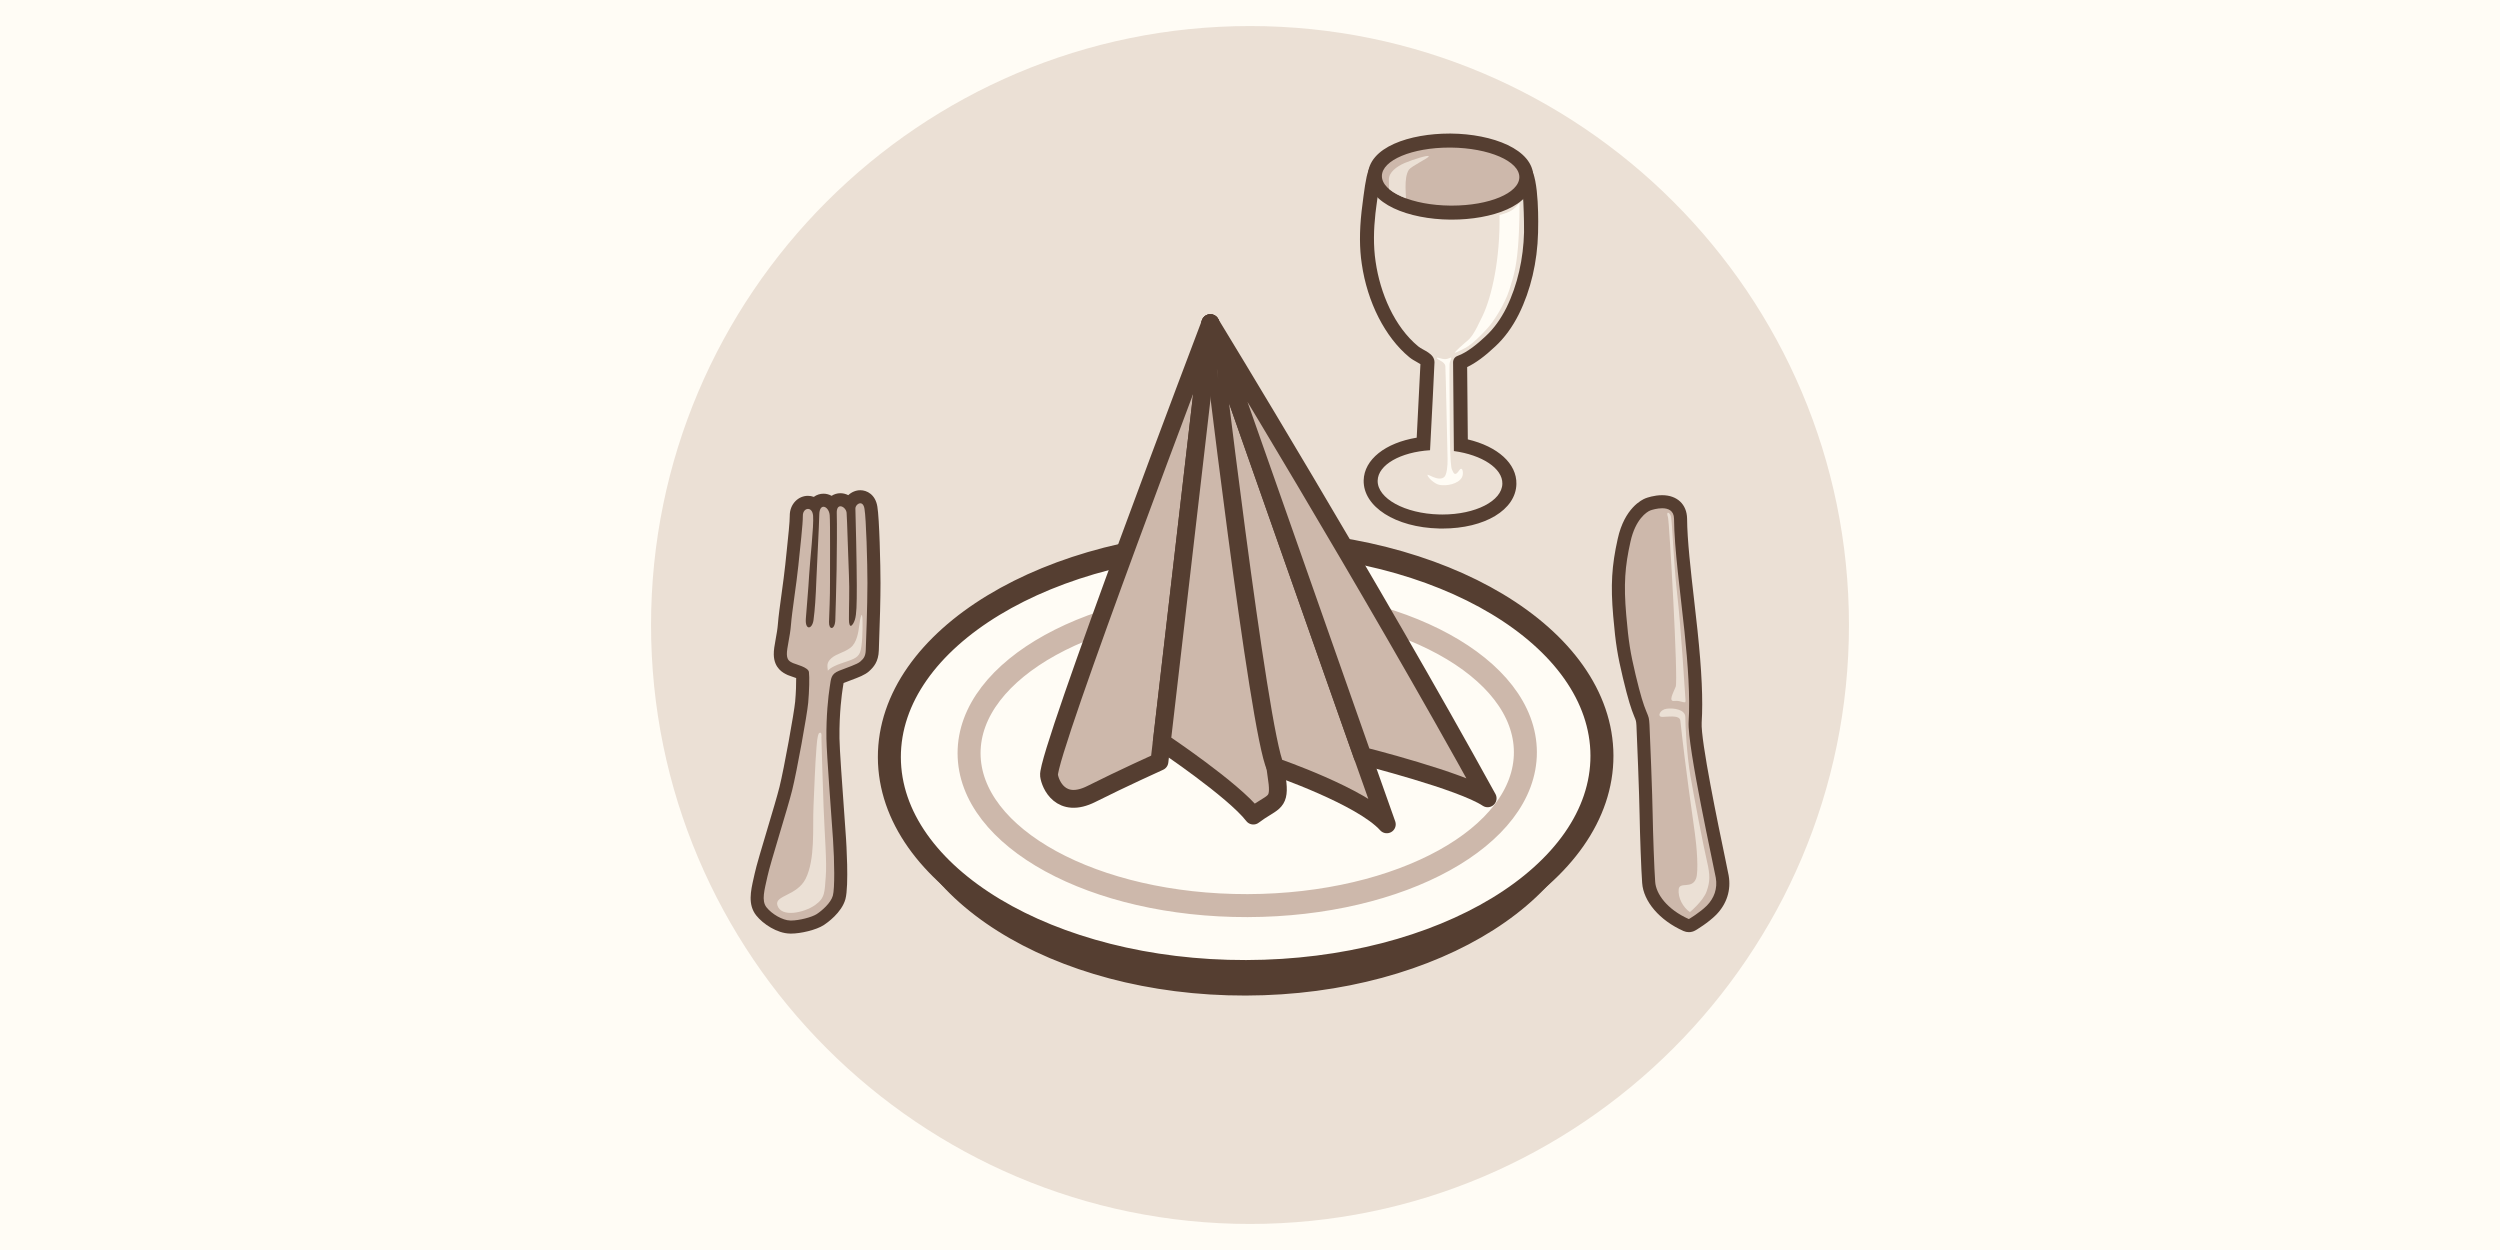 <?xml version="1.0" encoding="utf-8"?>
<!-- Generator: Adobe Illustrator 16.0.0, SVG Export Plug-In . SVG Version: 6.00 Build 0)  -->
<!DOCTYPE svg PUBLIC "-//W3C//DTD SVG 1.1//EN" "http://www.w3.org/Graphics/SVG/1.1/DTD/svg11.dtd">
<svg version="1.1" id="Layer_1" xmlns="http://www.w3.org/2000/svg" xmlns:xlink="http://www.w3.org/1999/xlink" x="0px" y="0px"
	 width="240px" height="120px" viewBox="0 0 240 120" enable-background="new 0 0 240 120" xml:space="preserve">
<rect fill="#FFFCF5" width="240" height="120"/>
<g>
	<defs>
		<path id="SVGID_7_" d="M119.998,117.5C88.292,117.5,62.5,91.706,62.5,60c0-31.71,25.792-57.5,57.498-57.5
			C151.706,2.5,177.5,28.29,177.5,60C177.5,91.706,151.706,117.5,119.998,117.5z"/>
	</defs>
	<clipPath id="SVGID_1_">
		<use xlink:href="#SVGID_7_"  overflow="visible"/>
	</clipPath>
	<polygon clip-path="url(#SVGID_1_)" fill="#EBE0D5" stroke="#553E31" stroke-width="2.183" stroke-miterlimit="10" points="
		205.34,121.653 190.965,-5.347 62.399,2.433 43.991,128.425 	"/>
	<g clip-path="url(#SVGID_1_)">
		<g>
			<path fill="#CDB8AB" d="M162.129,88.859c-0.087,0-0.174-0.018-0.255-0.054c-2.084-0.927-3.498-2.538-3.602-4.104
				c-0.089-1.157-0.216-4.732-0.242-6.452c-0.02-1.667-0.267-8.001-0.306-8.643c-0.038-0.547-0.038-0.547-0.264-1.087
				c-0.274-0.661-0.558-1.522-1.051-3.584c-0.502-2.133-0.684-3.159-0.916-5.848c-0.253-2.918-0.15-4.674,0.421-7.226
				c0.595-2.706,2.105-3.371,2.275-3.438c0.076-0.029,0.697-0.257,1.374-0.257c1.077,0,1.755,0.623,1.77,1.625
				c0.013,2.079,0.351,5.023,0.677,7.871c0.113,0.991,0.227,1.977,0.326,2.923c0.405,3.849,0.531,6.625,0.398,8.738
				c-0.108,1.808,1.551,9.766,2.259,13.165c0.18,0.861,0.306,1.467,0.341,1.671c0.207,1.188-0.155,2.329-1.021,3.212
				c-0.737,0.739-1.824,1.376-1.87,1.403C162.348,88.83,162.238,88.859,162.129,88.859z"/>
			<path fill="#553E31" d="M159.564,48.792c0.57,0,1.131,0.207,1.143,1.007c0.017,2.827,0.616,7.14,1.006,10.851
				c0.339,3.219,0.545,6.279,0.396,8.633c-0.141,2.349,2.428,13.945,2.607,14.982c0.182,1.042-0.165,1.966-0.851,2.667
				c-0.684,0.686-1.737,1.3-1.737,1.3c-2.086-0.927-3.154-2.418-3.23-3.572c-0.089-1.161-0.216-4.774-0.241-6.42
				c-0.02-1.651-0.266-8.005-0.307-8.671c-0.045-0.655-0.045-0.655-0.311-1.291c-0.26-0.626-0.537-1.472-1.02-3.488
				c-0.5-2.122-0.672-3.102-0.901-5.756c-0.256-2.956-0.122-4.667,0.408-7.035c0.474-2.155,1.563-2.862,1.893-2.992
				C158.58,48.945,159.076,48.792,159.564,48.792 M159.564,47.538c-0.772,0-1.459,0.246-1.589,0.295
				c-0.345,0.135-2.022,0.932-2.674,3.896c-0.579,2.586-0.688,4.458-0.433,7.412c0.236,2.728,0.42,3.77,0.931,5.936
				c0.504,2.106,0.797,2.994,1.082,3.682c0.187,0.447,0.187,0.447,0.218,0.896c0.038,0.63,0.283,6.942,0.304,8.6
				c0.026,1.732,0.154,5.328,0.244,6.501c0.118,1.783,1.677,3.603,3.972,4.623c0.163,0.072,0.337,0.108,0.51,0.108
				c0.219,0,0.438-0.057,0.632-0.171c0.122-0.071,1.217-0.719,1.994-1.498c1.018-1.04,1.44-2.375,1.197-3.768
				c-0.035-0.205-0.162-0.818-0.344-1.69c-0.643-3.083-2.351-11.275-2.247-13.001c0.136-2.145,0.008-4.955-0.4-8.84
				c-0.1-0.948-0.213-1.936-0.327-2.929c-0.324-2.831-0.66-5.759-0.673-7.798C161.941,48.418,161.001,47.538,159.564,47.538
				L159.564,47.538z"/>
		</g>
		<path fill="#EBE0D5" d="M162.229,87.56c0,0,1.283-1.059,1.607-1.988c0.322-0.915,0.356-1.536,0.033-2.886
			c-0.322-1.345-1.226-6.088-1.591-8.206c-0.361-2.117-0.487-4.913-0.487-5.644c0-0.729-1.116-0.882-1.769-0.801
			c-0.657,0.072-0.943,0.743-0.509,0.781c0.433,0.039,1.744-0.249,1.802,0.371c0.167,1.513,0.459,4.255,1.397,10.838
			c0.172,1.195,0.368,3.646,0.11,4.318c-0.399,1.04-1.567,0.27-1.666,1.016C161.061,86.188,161.579,87.116,162.229,87.56z"/>
		<path fill="#EBE0D5" d="M160.396,49.52c0.141,0.344,0.246,4.368,0.611,7.486c0.361,3.116,0.733,9.276,0.806,10.272
			c0.023,0.358-0.444-0.069-1.066,0.014c-0.616,0.077-0.126-0.743,0.12-1.369c0.256-0.609-0.616-15.902-0.741-16.272
			C159.909,49.018,160.268,49.173,160.396,49.52z"/>
	</g>
	<g clip-path="url(#SVGID_1_)">
		<g>
			<path fill="#CDB8AB" d="M75.837,88.995c-0.979-0.016-2.17-0.777-2.746-1.504c-0.635-0.806-0.399-1.85-0.126-3.058l0.096-0.431
				c0.153-0.712,0.665-2.424,1.207-4.235c0.474-1.583,0.963-3.22,1.175-4.073c0.443-1.792,1.414-7.176,1.519-8.278
				c0.096-1.058,0.121-2.241,0.084-2.72c-0.173-0.126-0.64-0.281-0.826-0.343c-0.145-0.048-0.265-0.089-0.34-0.122
				c-0.369-0.177-0.948-0.456-0.967-1.411c-0.01-0.354,0.072-0.807,0.168-1.331c0.088-0.483,0.188-1.032,0.228-1.58
				c0.046-0.625,0.191-1.687,0.345-2.812c0.138-1.004,0.282-2.054,0.362-2.854l0.134-1.291c0.142-1.34,0.302-2.858,0.296-3.433
				c-0.005-0.381,0.125-0.726,0.365-0.97c0.206-0.208,0.475-0.324,0.756-0.324c0.237,0,0.483,0.085,0.685,0.265
				c0.206-0.335,0.522-0.469,0.805-0.469c0.314,0,0.608,0.157,0.829,0.412c0.039-0.064,0.084-0.123,0.135-0.176
				c0.174-0.182,0.408-0.281,0.66-0.281c0.333,0,0.658,0.176,0.89,0.444c0.056-0.137,0.14-0.268,0.247-0.381
				c0.213-0.223,0.495-0.351,0.774-0.351c0.41,0,0.894,0.277,1.02,1.055c0.171,0.983,0.291,5.28,0.291,7.23
				c0,1.453-0.052,3.577-0.155,6.312l-0.005,0.132c-0.024,0.854-0.348,1.212-0.734,1.561c-0.296,0.26-0.774,0.447-1.531,0.73
				c-0.223,0.083-0.454,0.17-0.678,0.26c-0.387,0.156-0.392,0.193-0.482,0.806l-0.041,0.27c-0.167,1.065-0.336,2.901-0.311,4.85
				c0.017,1.105,0.264,4.51,0.443,6.996c0.079,1.095,0.149,2.058,0.188,2.67c0.117,1.755,0.205,4.692-0.036,5.585
				c-0.251,0.911-1.253,1.765-1.806,2.127c-0.62,0.407-2.014,0.723-2.798,0.723C75.955,88.997,75.845,88.995,75.837,88.995z"/>
			<path fill="#553E31" d="M82.59,48.315c0.171,0,0.337,0.141,0.4,0.529c0.162,0.934,0.283,5.188,0.283,7.13
				c0,2.304-0.136,5.766-0.16,6.42c-0.019,0.646-0.23,0.851-0.527,1.119c-0.304,0.268-1.211,0.547-2.023,0.875
				c-0.811,0.327-0.774,0.731-0.908,1.558c-0.144,0.917-0.347,2.805-0.318,4.958c0.024,1.598,0.5,7.639,0.633,9.699
				c0.139,2.069,0.175,4.676-0.016,5.381c-0.193,0.703-1.055,1.446-1.544,1.766c-0.464,0.304-1.706,0.621-2.454,0.621
				c-0.032,0-0.063-0.001-0.094-0.002c-0.732-0.012-1.766-0.619-2.279-1.267c-0.506-0.643-0.193-1.656,0.092-2.965
				c0.283-1.319,1.926-6.473,2.377-8.291c0.449-1.814,1.426-7.219,1.534-8.371c0.104-1.147,0.132-2.504,0.071-2.963
				c-0.069-0.457-1.226-0.724-1.527-0.855c-0.291-0.141-0.578-0.253-0.59-0.848c-0.017-0.59,0.311-1.696,0.395-2.853
				s0.535-3.957,0.705-5.649c0.17-1.696,0.441-3.99,0.433-4.793c-0.005-0.414,0.244-0.659,0.494-0.659
				c0.226,0,0.452,0.201,0.49,0.659c0.081,0.963-0.309,4.375-0.38,5.694c-0.072,1.324-0.239,3.09-0.318,4.203
				c-0.039,0.562,0.115,0.818,0.294,0.818c0.175,0,0.374-0.245,0.442-0.689c0.139-1.04,0.215-2.194,0.281-3.979
				c0.072-1.788,0.252-4.987,0.275-6.177c0.014-0.523,0.197-0.735,0.404-0.735c0.26,0,0.555,0.333,0.595,0.802
				c0.064,0.832,0.021,5.125,0.03,6.456c0.006,1.341-0.064,2.946-0.095,3.792c-0.013,0.39,0.112,0.588,0.252,0.588
				c0.159,0,0.336-0.256,0.353-0.779c0.028-0.889,0.091-2.992,0.124-4.863c0.026-1.875,0.048-4.22,0.015-5.357
				c-0.021-0.5,0.149-0.685,0.351-0.685c0.257,0,0.563,0.298,0.593,0.623c0.053,0.587,0.158,4.647,0.225,6.019
				c0.069,1.364-0.01,3.188,0,4.229c0.003,0.443,0.078,0.605,0.176,0.605c0.131,0,0.302-0.292,0.396-0.59
				c0.157-0.523,0.185-1.372,0.182-3.295c0-1.911-0.114-6.91-0.134-7.35C82.103,48.59,82.351,48.315,82.59,48.315 M82.59,47.061
				c-0.418,0-0.834,0.172-1.156,0.474c-0.234-0.118-0.491-0.186-0.754-0.186h-0.001c-0.306,0-0.597,0.087-0.845,0.25
				c-0.238-0.131-0.503-0.205-0.779-0.205c-0.323,0-0.65,0.099-0.928,0.306c-0.185-0.068-0.377-0.101-0.562-0.101
				c-0.45,0-0.877,0.181-1.202,0.51c-0.359,0.363-0.553,0.868-0.546,1.419c0.006,0.537-0.153,2.036-0.292,3.358
				c-0.048,0.447-0.094,0.887-0.135,1.294c-0.079,0.784-0.222,1.825-0.359,2.832c-0.155,1.134-0.302,2.206-0.349,2.851
				c-0.037,0.514-0.134,1.044-0.22,1.513c-0.102,0.559-0.189,1.042-0.178,1.466c0.026,1.331,0.925,1.763,1.264,1.926
				c0.014,0.007,0.064,0.031,0.079,0.038c0.088,0.038,0.227,0.087,0.394,0.142c0.095,0.032,0.265,0.088,0.412,0.146
				c0.007,0.519-0.02,1.41-0.098,2.267c-0.103,1.083-1.063,6.407-1.503,8.183c-0.208,0.838-0.695,2.468-1.166,4.044
				c-0.546,1.824-1.062,3.547-1.22,4.285l-0.094,0.422c-0.283,1.25-0.575,2.543,0.243,3.583c0.66,0.833,2.02,1.726,3.244,1.745
				c0.018,0.001,0.065,0.002,0.114,0.002c0.891,0,2.401-0.339,3.143-0.826c0.28-0.184,1.704-1.17,2.064-2.482
				c0.354-1.308,0.07-5.615,0.059-5.798c-0.04-0.61-0.109-1.576-0.188-2.672c-0.18-2.479-0.426-5.874-0.442-6.962
				c-0.032-2.464,0.247-4.385,0.304-4.746l0.042-0.272c0.014-0.099,0.031-0.213,0.047-0.295c0.014-0.006,0.03-0.014,0.05-0.021
				c0.218-0.088,0.444-0.172,0.662-0.254c0.743-0.278,1.329-0.498,1.721-0.842c0.449-0.405,0.921-0.919,0.952-2.024l0.005-0.121
				c0.104-2.744,0.156-4.875,0.156-6.336c0-1.627-0.106-6.215-0.302-7.344C84.039,47.475,83.228,47.061,82.59,47.061L82.59,47.061z"
				/>
		</g>
		<path fill="#EBE0D5" d="M78.858,70.803c0,0,0.093,3.807,0.206,6.664c0.111,2.868,0.326,5.293,0.207,6.714
			c-0.119,1.427-0.035,2.02-1.034,2.712c-1.025,0.722-3.269,1.238-3.615-0.005c-0.259-0.939,1.892-0.891,2.717-2.523
			c0.938-1.89,0.664-4.851,0.755-6.898c0.094-1.952,0.137-3.806,0.291-5.742c0.031-0.368,0.064-0.954,0.213-1.307
			C78.598,70.418,78.923,70.076,78.858,70.803z"/>
		<path fill="#EBE0D5" d="M79.475,64.392c0,0,0.18-0.325,1.262-0.702c1.07-0.371,1.551-0.471,1.807-1.016
			c0.253-0.535,0.274-2.375,0.26-2.944c-0.009-1.419-0.246-0.323-0.324,0.368c-0.063,0.519-0.211,1.613-0.832,2.081
			c-0.613,0.473-1.338,0.571-1.825,1.001C79.336,63.613,79.422,63.899,79.475,64.392z"/>
	</g>
	<g clip-path="url(#SVGID_1_)">
		<g>
			<path fill="#EBE0D5" d="M138.158,50.063c-3.729-0.092-6.617-1.818-6.575-3.931c0.039-1.782,2.09-3.188,5.061-3.527
				c0.261-4.97,0.394-7.599,0.395-7.817c0-0.202-0.207-0.35-0.701-0.624c-0.23-0.128-0.449-0.254-0.616-0.392
				c-2.199-1.818-3.816-5.015-4.327-8.552c-0.213-1.411-0.219-2.989-0.018-4.822l0.022-0.177c0.473-3.802,0.568-4.109,1.277-4.109
				c0.041,0,9.226,0.117,13.173,0.167c0.182,0.002,0.41,0.107,0.535,0.239c0.686,0.722,0.598,5.751,0.597,5.802
				c-0.065,2.715-0.677,5.322-1.768,7.532c-0.588,1.175-1.31,2.16-2.146,2.93c-1.1,1.042-2.082,1.723-2.912,2.018l0.084,7.93
				c2.811,0.531,4.699,2.018,4.66,3.724c-0.04,2.059-2.803,3.614-6.426,3.614C138.473,50.067,138.158,50.063,138.158,50.063z"/>
			<path fill="#553E31" d="M132.676,16.784c0.041,0,13.164,0.167,13.164,0.167c0.438,0.009,0.482,4.879,0.468,5.347
				c-0.06,2.493-0.611,5.054-1.698,7.255c-0.517,1.032-1.171,1.971-1.998,2.733c-0.724,0.686-1.759,1.551-2.681,1.878
				c-0.482,0.167-0.435,0.674-0.435,0.674l0.076,8.463c2.695,0.368,4.688,1.659,4.654,3.135c-0.032,1.664-2.584,2.957-5.754,2.957
				c-0.099,0-0.198-0.001-0.298-0.004c-3.305-0.081-5.953-1.539-5.919-3.245c0.033-1.532,2.205-2.743,5.029-2.922
				c0.139-2.641,0.426-8.122,0.426-8.435c0-0.877-1.065-1.127-1.563-1.536c-2.284-1.888-3.651-5.097-4.089-8.129
				c-0.231-1.537-0.184-3.111-0.015-4.652C132.084,20.175,132.485,16.784,132.676,16.784 M132.676,15.438
				c-1.36,0-1.473,0.902-1.945,4.699l-0.02,0.158c-0.211,1.92-0.204,3.556,0.018,5.029c0.533,3.69,2.238,7.045,4.563,8.966
				c0.236,0.194,0.493,0.336,0.72,0.462c0.106,0.059,0.251,0.14,0.349,0.205c-0.027,0.659-0.147,3.028-0.358,7.059
				c-3.009,0.498-5.047,2.095-5.091,4.101c-0.051,2.532,3.059,4.517,7.231,4.619c0.11,0.003,0.222,0.004,0.331,0.004
				c4.065,0,7.052-1.799,7.1-4.277c0.045-1.954-1.787-3.597-4.664-4.281l-0.063-6.943c0.811-0.385,1.711-1.047,2.691-1.975
				c0.883-0.813,1.652-1.863,2.275-3.108c1.138-2.304,1.773-5.007,1.841-7.825c0.017-0.532,0.139-5.307-0.781-6.276
				c-0.267-0.281-0.623-0.44-1.004-0.448C137.144,15.495,132.709,15.438,132.676,15.438L132.676,15.438z"/>
		</g>
		<g>
			<path fill="#CDB8AB" d="M139.231,20.411c-3.521-0.03-7.257-1.275-7.242-3.523c0.02-2.228,3.616-3.393,7.159-3.393l0.143,0
				c3.524,0.035,7.259,1.281,7.24,3.524c-0.02,2.227-3.611,3.392-7.148,3.392L139.231,20.411z"/>
			<path fill="#553E31" d="M139.148,14.167c0.045,0,0.091,0,0.137,0c3.645,0.036,6.586,1.307,6.573,2.846
				c-0.014,1.523-2.898,2.725-6.476,2.725c-0.048,0-0.097,0-0.146,0c-3.639-0.031-6.585-1.305-6.575-2.846
				C132.676,15.375,135.567,14.167,139.148,14.167 M139.148,12.822L139.148,12.822c-3.755,0-7.808,1.27-7.832,4.058
				c-0.018,2.716,3.966,4.17,7.909,4.204l0.157,0c3.75,0,7.797-1.27,7.821-4.059c0.022-2.708-3.96-4.165-7.905-4.203L139.148,12.822
				L139.148,12.822z"/>
		</g>
		<path fill="#FFFCF5" d="M138.753,35.157c0.04,0.48,0.193,8.203,0.215,8.906c0.017,0.707-0.089,1.503-0.304,1.715
			c-0.532,0.516-1.661-0.351-1.627-0.177c0.053,0.28,0.7,0.867,1.159,0.949c0.659,0.124,1.784-0.069,2.15-0.724
			c0.205-0.363,0.05-1.142-0.251-0.684c-0.401,0.598-0.523,0.361-0.712-0.076c-0.187-0.43-0.208-3.639-0.208-4.973
			c0-1.331-0.043-4.416-0.017-5.097c0.021-0.435,0.19-0.447,0.157-0.645c-0.019-0.083-0.261,0.12-0.576,0.126
			c-0.37,0.002-0.776-0.215-0.795-0.119C137.914,34.55,138.719,34.681,138.753,35.157z"/>
		<path fill="#FFFCF5" d="M145.876,19.477c-0.555,0.643-0.806,0.872-1.924,1.161c0.076,4.225-0.741,7.809-1.602,9.642
			c-0.864,1.842-1.14,2.187-1.693,2.609c-0.082,0.064-1.047,0.91-0.989,0.982c0.167-0.043,0.712-0.311,1.037-0.487
			c0.611-0.334,1.477-1.195,2.083-1.861c0.607-0.665,1.676-2.328,2.115-3.718c0.435-1.395,0.643-2.079,0.816-3.998
			C145.888,21.897,145.876,19.477,145.876,19.477z"/>
		<path fill="#EBE0D5" d="M134.844,15.651c-0.777,0.335-1.501,0.889-1.511,1.563c-0.005,0.327,0,0.664,0.008,0.92
			c0.398,0.346,0.955,0.652,1.634,0.903c-0.017-0.318-0.04-0.741-0.043-1.083c-0.002-0.643,0.064-1.252,0.306-1.637
			c0.246-0.377,1.886-1.123,1.922-1.307C137.194,14.822,135.622,15.319,134.844,15.651z"/>
	</g>
	<g clip-path="url(#SVGID_1_)">
		<path fill="#553E31" stroke="#553E31" stroke-width="0.156" stroke-miterlimit="10" d="M153.132,74.155
			c0.021,11.747-14.986,21.297-33.536,21.34c-18.549,0.043-33.609-9.446-33.636-21.188c-0.024-11.747,14.989-21.295,33.54-21.343
			C138.048,52.927,153.104,62.409,153.132,74.155z"/>
		<path fill="#FFFCF5" stroke="#553E31" stroke-width="2.207" stroke-miterlimit="10" d="M119.544,51.991
			c-18.865,0.043-34.188,9.331-34.165,20.709c0.026,11.383,15.393,20.614,34.251,20.568c18.862-0.041,34.184-9.336,34.157-20.722
			C153.763,61.173,138.401,51.95,119.544,51.991z"/>
		<path fill="#FFFCF5" stroke="#CDB8AB" stroke-width="2.207" stroke-miterlimit="10" d="M146.437,72.206
			c0.018,8.103-11.918,14.695-26.668,14.733c-14.751,0.031-26.72-6.511-26.738-14.617c-0.019-8.103,11.926-14.702,26.673-14.733
			C134.449,57.551,146.418,64.1,146.437,72.206z"/>
	</g>
	<g clip-path="url(#SVGID_1_)">
		
			<path fill="#CDB8AB" stroke="#553E31" stroke-width="1.713" stroke-linecap="round" stroke-linejoin="round" stroke-miterlimit="10" d="
			M116.193,31.025c0,0-15.748,41.44-15.486,43.417c0.107,0.846,1.126,3.264,4.077,1.773c2.953-1.484,6.522-3.097,6.522-3.097
			L116.193,31.025z"/>
		
			<path fill="#CDB8AB" stroke="#553E31" stroke-width="1.713" stroke-linecap="round" stroke-linejoin="round" stroke-miterlimit="10" d="
			M111.534,71.228c0,0,6.874,4.593,8.786,7.068c1.764-1.338,2.53-1.07,2.324-3.092c-0.197-2.029-6.451-44.179-6.451-44.179
			L111.534,71.228z"/>
		
			<path fill="#CDB8AB" stroke="#553E31" stroke-width="1.713" stroke-linecap="round" stroke-linejoin="round" stroke-miterlimit="10" d="
			M122.438,73.62c0,0,8.296,2.843,10.695,5.515c-1.848-5.099-16.939-48.109-16.939-48.109S120.826,70.377,122.438,73.62z"/>
		
			<path fill="#CDB8AB" stroke="#553E31" stroke-width="1.713" stroke-linecap="round" stroke-linejoin="round" stroke-miterlimit="10" d="
			M130.801,72.568c0,0,9.488,2.39,12.012,4.069c-11.209-20.377-26.619-45.612-26.619-45.612L130.801,72.568z"/>
	</g>
</g>
</svg>

